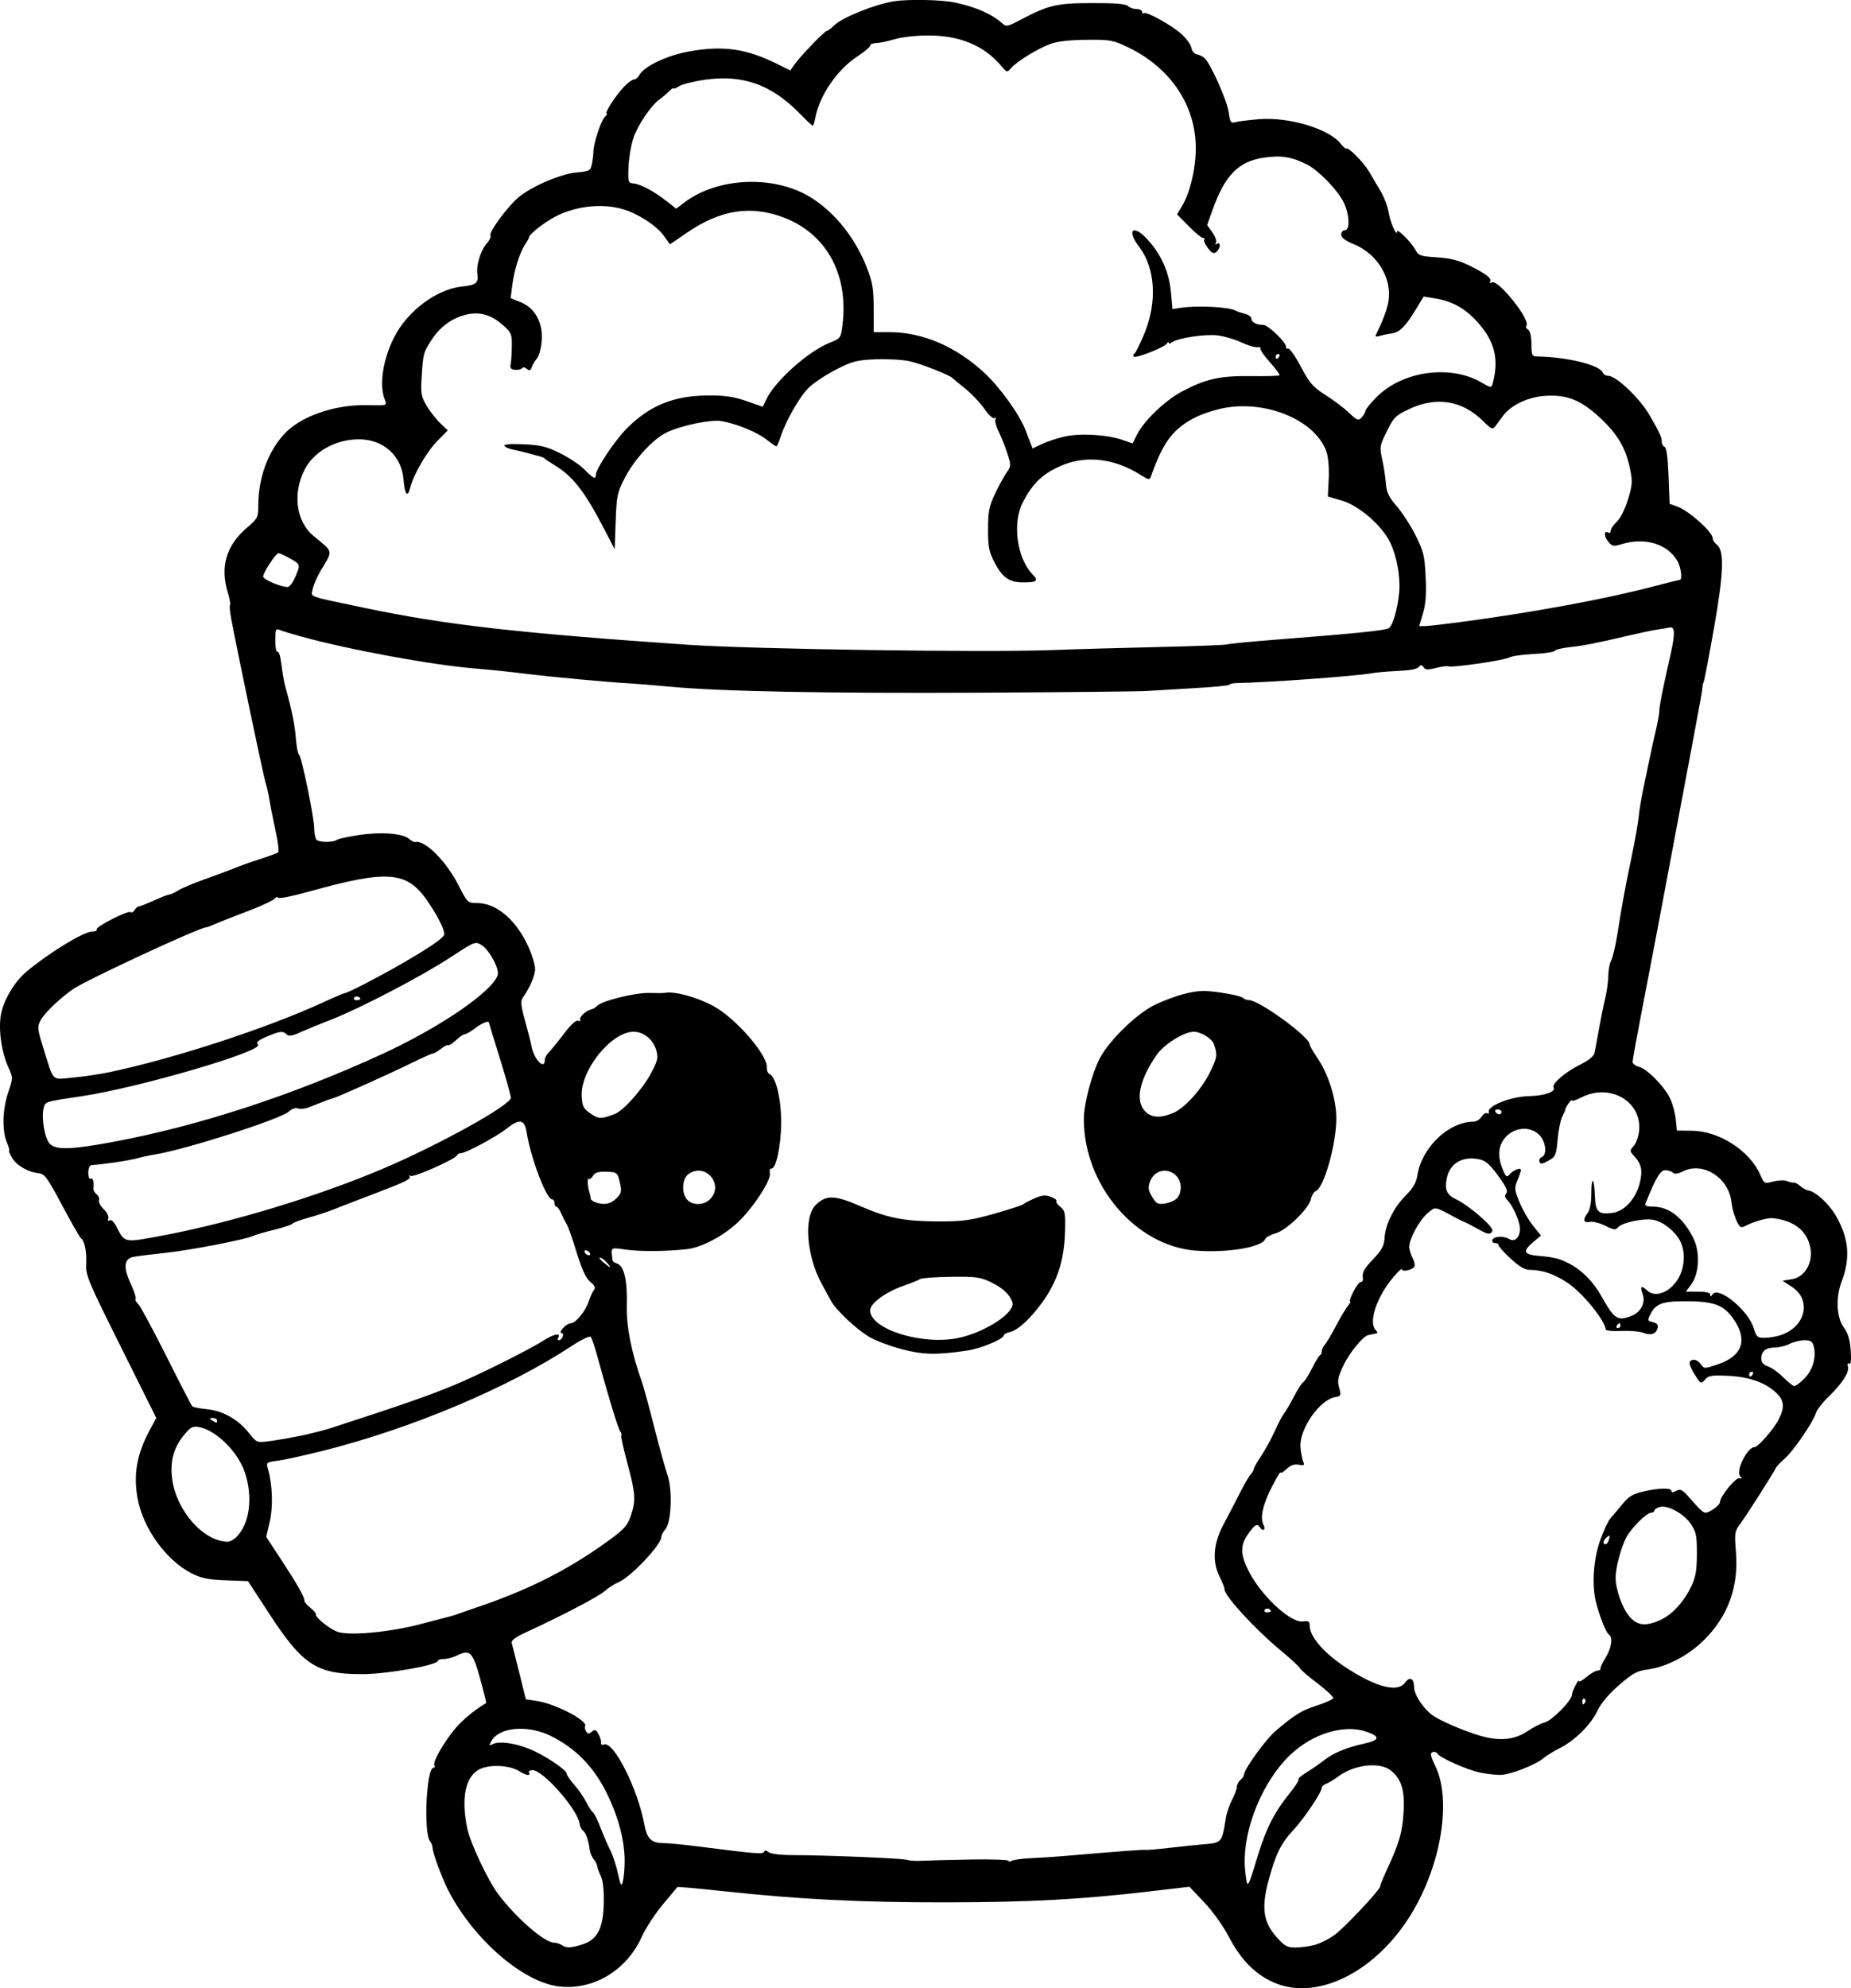 <?xml version="1.0" encoding="UTF-8" standalone="no"?>
<!-- Created with Inkscape (http://www.inkscape.org/) -->

<svg
   width="201.697mm"
   height="216.572mm"
   viewBox="0 0 201.697 216.572"
   version="1.1"
   id="svg5"
   xml:space="preserve"
   xmlns="http://www.w3.org/2000/svg"
   xmlns:svg="http://www.w3.org/2000/svg"><defs
     id="defs2" /><g
     id="layer1"
     transform="translate(-38.42,-21.548)"><path
       style="fill:#000000;stroke-width:0.265"
       d="m 99.199,237.905 c -3.957,-0.56 -9.268,-5.226 -11.964,-10.511 -0.651,-1.277 -1.666,-4.031 -1.681,-4.563 -0.006,-0.218 -0.129,-0.546 -0.273,-0.729 -0.725,-0.918 -0.399,-8.003 0.368,-8.003 0.144,0 0.19,-0.116 0.102,-0.259 -0.213,-0.344 1.002,-2.489 2.263,-3.996 0.798,-0.954 2.152,-2.073 3.372,-2.786 0.045,-0.027 -0.252,-1.246 -0.661,-2.711 -0.814,-2.911 -1.083,-3.17 -2.558,-2.455 -0.415,0.201 -1.04,0.366 -1.389,0.366 -0.349,0 -0.634,0.085 -0.634,0.188 0,0.47 -5.503,1.447 -8.202,1.456 -5.003,0.017 -6.524,-0.964 -10.176,-6.566 l -2.322,-3.562 -2.416,-0.092 c -1.93,-0.074 -2.678,-0.225 -3.715,-0.752 -2.839,-1.442 -5.38,-5.012 -5.931,-8.332 -0.422,-2.544 -0.029,-4.691 1.321,-7.212 l 0.745,-1.391 -3.855,-7.731 c -3.605,-7.23 -3.85,-7.817 -3.782,-9.06 0.073,-1.317 -0.177,-2.527 -0.575,-2.785 -0.114,-0.074 -1.032,-1.681 -2.041,-3.572 -1.653,-3.098 -1.911,-3.445 -2.602,-3.515 -1.137,-0.114 -2.365,-0.836 -2.867,-1.686 -0.244,-0.413 -0.383,-0.751 -0.31,-0.751 0.074,0 -0.039,-0.413 -0.25,-0.918 -0.54,-1.291 -0.476,-3.586 0.15,-5.446 0.532,-1.579 0.532,-1.588 0.013,-2.728 -0.758,-1.665 -1.104,-4.178 -0.798,-5.794 0.295,-1.555 1.496,-3.562 2.766,-4.621 2.482,-2.07 6.254,-4.373 7.161,-4.373 0.349,0 0.572,-0.1 0.496,-0.223 -0.173,-0.279 3.459,-2.132 3.702,-1.889 0.098,0.098 0.286,0.003 0.419,-0.211 0.132,-0.214 0.334,-0.398 0.449,-0.408 0.197,-0.018 0.728,-0.231 2.391,-0.962 0.4,-0.176 0.847,-0.329 0.992,-0.341 0.146,-0.011 0.562,-0.212 0.926,-0.445 0.364,-0.233 1.733,-0.804 3.043,-1.269 1.31,-0.465 2.738,-0.999 3.175,-1.188 0.437,-0.189 1.627,-0.61 2.646,-0.937 1.019,-0.327 1.936,-0.669 2.039,-0.761 0.103,-0.092 -0.034,-1.178 -0.304,-2.415 -0.27,-1.236 -0.565,-2.724 -0.655,-3.306 -0.09,-0.582 -0.279,-1.416 -0.42,-1.852 -0.225,-0.698 -3.02,-14.03 -3.736,-17.819 -0.147,-0.778 -0.209,-1.474 -0.137,-1.546 0.072,-0.072 -0.038,-0.685 -0.244,-1.363 -0.846,-2.787 -0.173,-5.1 2.039,-7.005 1.231,-1.06 1.285,-1.165 1.286,-2.483 2.7e-4,-2.933 1.022,-5.773 2.775,-7.713 1.763,-1.952 5.445,-3.261 8.999,-3.2 2.367,0.041 2.27,0.075 1.978,-0.693 -0.753,-1.981 0.178,-5.832 1.978,-8.179 1.712,-2.233 4.227,-3.807 6.461,-4.046 1.546,-0.165 1.825,-0.39 1.682,-1.36 -0.144,-0.979 0.372,-2.625 1.059,-3.379 0.288,-0.317 0.453,-0.691 0.366,-0.833 -0.204,-0.33 1.851,-3.128 3.033,-4.129 1.403,-1.189 4.621,-2.572 6.351,-2.729 1.43,-0.13 1.524,-0.182 1.674,-0.93 0.087,-0.436 0.158,-1.027 0.158,-1.314 0,-0.875 0.807,-3.356 1.228,-3.778 0.218,-0.218 0.319,-0.397 0.224,-0.397 -0.278,0 0.94,-1.908 1.816,-2.844 0.442,-0.473 0.955,-0.86 1.14,-0.86 0.185,0 0.448,-0.208 0.586,-0.463 0.529,-0.979 3.013,-2.161 5.462,-2.598 3.704,-0.661 6.228,-0.298 9.6,1.381 l 1.403,0.699 0.442,-0.634 c 0.634,-0.909 3.295,-3.677 3.536,-3.677 0.112,0 0.478,-0.275 0.813,-0.611 0.849,-0.849 4.439,-2.293 6.496,-2.614 1.618,-0.252 5.221,-0.177 6.676,0.139 2.303,0.5 3.974,1.233 5.112,2.245 0.448,0.398 0.58,0.377 1.852,-0.29 3.245,-1.701 4.016,-1.887 7.905,-1.9 2.561,-0.009 3.722,0.085 3.956,0.318 0.182,0.182 0.605,0.331 0.939,0.331 0.335,0 0.609,0.139 0.609,0.309 0,0.17 0.074,0.235 0.164,0.145 0.25,-0.25 3.016,1.276 4.131,2.278 0.543,0.489 1.03,1.165 1.081,1.504 0.052,0.339 0.298,0.646 0.547,0.682 0.249,0.037 0.632,0.215 0.85,0.396 0.65,0.539 2.482,4.631 2.662,5.945 0.148,1.08 0.23,1.201 0.724,1.062 0.306,-0.086 1.464,-0.231 2.574,-0.322 3.255,-0.267 7.622,1.041 8.902,2.668 0.286,0.364 0.574,0.607 0.64,0.542 0.197,-0.197 1.895,1.537 2.464,2.515 0.291,0.501 0.851,1.45 1.244,2.11 0.393,0.66 0.797,1.736 0.896,2.391 0.156,1.025 0.902,2.674 0.902,1.994 0,-0.371 1.589,1.226 1.996,2.006 0.33,0.631 0.535,0.703 2.339,0.819 1.455,0.093 2.384,0.327 3.517,0.882 1.852,0.909 2.51,1.422 2.287,1.784 -0.102,0.164 -0.034,0.188 0.172,0.06 0.668,-0.413 4.329,4.185 3.774,4.74 -0.099,0.099 -0.017,0.28 0.182,0.403 0.226,0.14 0.365,0.728 0.372,1.573 0.01,1.267 0.053,1.35 0.689,1.36 3.192,0.048 6.766,0.932 7.081,1.751 0.075,0.196 0.35,0.356 0.61,0.356 0.852,0 3.399,2.415 4.456,4.226 1.085,1.859 1.364,2.453 1.364,2.904 0,0.274 0.14,0.546 0.312,0.603 0.206,0.069 0.351,1.141 0.429,3.155 l 0.117,3.051 0.861,0.311 c 1.255,0.454 3.837,2.773 3.838,3.447 1.6e-4,0.202 0.2,0.514 0.444,0.692 0.835,0.611 0.754,3.073 -0.298,9.037 -0.535,3.033 -1.044,5.693 -1.13,5.911 -0.087,0.218 -0.143,0.473 -0.125,0.566 0.018,0.093 -0.485,2.891 -1.118,6.218 -0.632,3.327 -1.582,8.371 -2.109,11.208 -1.016,5.464 -2.255,11.98 -3.586,18.864 -0.444,2.299 -0.808,4.34 -0.808,4.535 0,0.196 0.305,0.432 0.677,0.526 0.898,0.225 2.78,2.136 3.407,3.459 0.276,0.582 0.555,1.606 0.62,2.275 l 0.118,1.217 1.669,0.022 c 2.951,0.04 6.265,2.177 7.415,4.784 0.438,0.993 0.455,1.002 1.43,0.742 0.547,-0.146 1.211,-0.166 1.49,-0.045 0.277,0.12 0.608,0.194 0.735,0.165 0.127,-0.029 0.444,0.14 0.704,0.375 0.26,0.235 0.673,0.457 0.917,0.493 0.751,0.11 2.196,1.431 2.924,2.674 1.466,2.502 1.66,4.639 0.66,7.275 -0.652,1.719 -0.543,3.895 0.249,4.967 0.452,0.612 0.663,1.311 0.748,2.478 0.078,1.082 0.026,1.568 -0.157,1.456 -0.168,-0.104 -0.222,0.031 -0.139,0.347 0.161,0.615 -0.648,1.849 -2.181,3.325 -0.607,0.585 -1.197,1.359 -1.312,1.72 -0.322,1.018 -2.444,4.114 -3.386,4.941 -0.465,0.409 -0.898,0.862 -0.963,1.007 -0.222,0.504 -3.278,5.295 -3.91,6.131 -0.594,0.785 -0.623,0.982 -0.456,3.046 0.307,3.785 -0.837,6.955 -3.454,9.572 -1.688,1.688 -4.101,2.955 -6.145,3.226 -1.174,0.156 -1.639,0.407 -3.126,1.693 -1.143,0.989 -1.965,1.967 -2.38,2.834 -0.728,1.521 -2.465,3.23 -4.134,4.068 -0.633,0.318 -1.389,0.782 -1.68,1.031 -0.906,0.776 -3.722,1.869 -4.796,1.862 -0.564,-0.004 -1.561,-0.123 -2.216,-0.265 -1.419,-0.309 -4.281,-1.581 -4.571,-2.032 -0.113,-0.176 -0.367,-0.258 -0.564,-0.182 -0.281,0.108 -0.214,0.435 0.308,1.51 1.786,3.679 0.665,10.683 -2.567,16.032 -3.75,6.206 -9.979,9.467 -14.686,7.687 -2.148,-0.812 -3.874,-2.489 -5.215,-5.065 -0.623,-1.197 -1.765,-2.799 -2.701,-3.789 l -1.622,-1.715 -4.366,0.511 c -7.471,0.875 -13.045,1.175 -22.093,1.189 -9.261,0.014 -16.173,-0.331 -24.293,-1.214 -2.738,-0.298 -5.01,-0.5 -5.049,-0.449 -0.039,0.051 -0.757,0.912 -1.597,1.914 -0.839,1.002 -1.868,2.584 -2.287,3.517 -1.66,3.7 -5.407,5.899 -9.149,5.37 z m 2.62,-4.541 c 1.673,-0.501 2.331,-1.736 2.391,-4.48 0.032,-1.463 -0.08,-2.485 -0.33,-3.009 -0.208,-0.437 -0.386,-0.926 -0.396,-1.089 -0.01,-0.162 -0.182,-0.492 -0.382,-0.733 -0.2,-0.241 -0.395,-0.722 -0.433,-1.068 -0.105,-0.956 -0.426,-1.853 -0.733,-2.05 -0.152,-0.097 -0.317,-0.446 -0.367,-0.775 -0.238,-1.56 -3.974,-5.796 -5.112,-5.796 -0.306,0 -0.483,0.119 -0.393,0.265 0.245,0.397 -0.333,0.318 -1.034,-0.141 -0.97,-0.635 -3.042,-0.781 -4.205,-0.295 -1.667,0.697 -2.21,3.12 -1.473,6.574 0.333,1.562 2.267,5.658 3.347,7.088 1.97,2.61 5.049,5.288 6.091,5.298 0.247,0.002 0.628,0.119 0.847,0.261 0.522,0.337 0.917,0.328 2.182,-0.051 z m 79.94,0.008 c 0.599,-0.169 1.573,-0.675 2.164,-1.124 1.145,-0.87 4.878,-4.859 4.878,-5.213 0,-0.116 0.345,-0.96 0.766,-1.876 1.341,-2.915 1.644,-3.955 1.789,-6.143 0.161,-2.436 -0.221,-3.704 -1.393,-4.626 -1.211,-0.952 -3.947,-0.645 -5.691,0.64 -0.492,0.363 -1.103,0.733 -1.358,0.822 -0.255,0.089 -0.463,0.281 -0.463,0.426 0,0.492 -1.979,3.423 -3.146,4.661 -1.311,1.39 -1.919,2.65 -2.688,5.566 -0.754,2.861 -0.533,4.4 0.859,5.982 0.92,1.046 1.184,1.194 2.122,1.194 0.589,0 1.561,-0.139 2.16,-0.308 z m -75.274,-8.953 c 0.034,-2.286 -0.657,-4.941 -1.978,-7.604 -1.404,-2.828 -3.359,-4.829 -6.02,-6.158 -2.537,-1.268 -5.703,-0.999 -6.535,0.556 -0.258,0.482 -0.235,0.518 0.191,0.303 0.662,-0.333 2.295,-0.121 3.904,0.508 1.555,0.608 4.118,2.296 4.124,2.715 0.002,0.158 0.372,0.703 0.821,1.213 0.449,0.509 1.041,1.364 1.315,1.9 0.274,0.536 0.604,1.04 0.734,1.12 0.13,0.08 0.5,0.832 0.823,1.672 0.323,0.839 0.801,1.943 1.063,2.452 0.262,0.509 0.633,1.638 0.824,2.508 0.291,1.323 0.378,1.474 0.531,0.926 0.1,-0.361 0.192,-1.31 0.204,-2.111 z m 68.97,-0.661 c 0.961,-3.137 1.828,-4.824 3.616,-7.039 0.542,-0.671 0.923,-1.283 0.846,-1.36 -0.077,-0.077 0.313,-0.415 0.867,-0.751 0.553,-0.337 1.423,-0.937 1.932,-1.335 1.04,-0.812 2.376,-1.361 4.444,-1.826 1.619,-0.364 1.671,-0.759 0.166,-1.27 -2.699,-0.915 -6.438,0.396 -8.905,3.122 -2.895,3.199 -4.73,8.326 -4.313,12.047 0.233,2.073 0.223,2.084 1.347,-1.587 z m -31.302,0.334 c 2.292,-0.039 4.167,0.026 4.167,0.144 0,0.118 0.149,0.119 0.331,0.002 0.182,-0.117 1.164,-0.25 2.183,-0.297 1.019,-0.047 2.447,-0.136 3.175,-0.198 6.467,-0.55 9.027,-0.744 9.206,-0.695 0.116,0.031 1.247,-0.064 2.514,-0.212 1.267,-0.148 2.899,-0.319 3.626,-0.38 2.256,-0.191 2.19,-0.118 2.647,-2.901 0.093,-0.565 0.399,-1.457 0.679,-1.98 0.281,-0.524 0.51,-1.148 0.51,-1.387 0,-0.239 0.179,-0.583 0.397,-0.764 0.218,-0.181 0.397,-0.45 0.397,-0.598 0,-0.553 2.349,-3.807 3.389,-4.696 2.127,-1.817 2.828,-2.252 4.523,-2.801 0.945,-0.306 1.756,-0.669 1.802,-0.806 0.046,-0.137 -0.752,-0.884 -1.773,-1.66 -1.021,-0.776 -1.856,-1.499 -1.856,-1.606 0,-0.107 -0.987,-1.015 -2.194,-2.017 -2.684,-2.229 -6.008,-5.842 -6.008,-6.531 0,-0.186 -0.238,-0.806 -0.529,-1.377 -0.853,-1.673 -0.721,-3.627 0.384,-5.697 0.502,-0.941 1.305,-2.485 1.784,-3.431 0.479,-0.946 1.02,-1.877 1.203,-2.069 0.183,-0.192 0.333,-0.454 0.333,-0.582 0,-0.128 0.36,-0.766 0.8,-1.417 0.44,-0.652 1.111,-1.878 1.493,-2.725 0.381,-0.847 0.841,-1.719 1.023,-1.937 0.181,-0.218 0.654,-1.023 1.05,-1.789 0.396,-0.766 0.856,-1.48 1.022,-1.587 0.166,-0.107 0.599,-0.79 0.963,-1.518 0.364,-0.728 0.751,-1.363 0.86,-1.411 0.109,-0.049 0.198,-0.248 0.198,-0.444 0,-0.196 0.149,-0.516 0.331,-0.711 0.182,-0.195 0.735,-1.126 1.23,-2.069 0.495,-0.943 1.079,-1.923 1.298,-2.178 0.219,-0.255 0.318,-0.463 0.22,-0.463 -0.098,0 0.064,-0.476 0.361,-1.058 0.297,-0.582 0.662,-1.058 0.811,-1.058 0.149,0 0.251,-0.149 0.228,-0.331 -0.096,-0.735 0.068,-1.045 1.16,-2.201 0.908,-0.961 1.153,-1.424 1.203,-2.277 0.087,-1.475 1.007,-3.317 2.308,-4.618 0.801,-0.801 1.139,-1.39 1.27,-2.207 0.486,-3.041 3.404,-5.82 6.12,-5.827 0.292,-7.9e-4 0.683,-0.244 0.869,-0.541 0.185,-0.297 0.455,-0.466 0.599,-0.377 0.144,0.089 0.23,0.013 0.19,-0.17 -0.139,-0.637 2.438,-1.652 4.293,-1.69 1.753,-0.036 3.053,-0.482 2.765,-0.948 -0.239,-0.387 1.309,-1.715 2.914,-2.5 0.92,-0.45 1.462,-0.895 1.546,-1.269 0.071,-0.317 0.275,-1.409 0.453,-2.428 0.178,-1.019 0.488,-2.546 0.688,-3.395 0.201,-0.849 0.365,-2.017 0.365,-2.597 0,-0.58 0.139,-1.314 0.31,-1.632 0.17,-0.318 0.47,-1.59 0.667,-2.827 0.55,-3.464 0.811,-4.888 1.556,-8.467 0.378,-1.819 0.727,-3.784 0.775,-4.366 0.048,-0.582 0.274,-1.951 0.502,-3.043 0.229,-1.091 0.55,-2.639 0.715,-3.44 0.164,-0.8 0.464,-2.149 0.666,-2.998 0.202,-0.849 0.367,-1.784 0.367,-2.079 0,-0.514 0.363,-2.337 1.202,-6.036 0.533,-2.351 0.513,-3.152 -0.077,-3.027 -0.255,0.054 -0.88,0.16 -1.389,0.234 -0.509,0.075 -1.938,0.375 -3.175,0.667 -3.428,0.81 -4.761,1.071 -6.35,1.244 -0.8,0.087 -1.525,0.267 -1.611,0.4 -0.086,0.133 -1.117,0.286 -2.292,0.34 -1.175,0.054 -2.382,0.23 -2.682,0.39 -0.591,0.316 -6.321,1.142 -6.624,0.955 -0.102,-0.063 -0.696,0.015 -1.32,0.174 -0.917,0.233 -1.181,0.217 -1.373,-0.082 -0.151,-0.234 -0.311,-0.272 -0.437,-0.105 -0.25,0.334 -0.859,0.451 -2.811,0.542 -0.855,0.04 -1.926,0.14 -2.381,0.222 -1.777,0.322 -11.275,1.012 -14.784,1.075 -0.4,0.007 -0.728,0.086 -0.728,0.174 0,0.089 -1.697,0.256 -3.77,0.373 -2.074,0.116 -4.425,0.257 -5.226,0.312 -0.8,0.055 -8.897,0.138 -17.992,0.185 -17.029,0.087 -28.449,-0.133 -33.999,-0.653 -1.746,-0.164 -3.711,-0.325 -4.366,-0.359 -2.249,-0.116 -8.601,-0.706 -11.509,-1.067 -1.601,-0.199 -3.922,-0.441 -5.159,-0.538 -4.745,-0.371 -13.801,-2.028 -19.182,-3.509 -1.019,-0.28 -2.06,-0.601 -2.315,-0.712 -0.407,-0.178 -0.463,-0.037 -0.463,1.165 0,0.771 0.107,1.301 0.245,1.215 0.135,-0.083 0.324,0.535 0.42,1.373 0.096,0.839 0.292,1.942 0.434,2.451 0.685,2.441 1.039,4.179 1.146,5.638 0.065,0.878 0.218,1.665 0.34,1.749 0.28,0.193 1.647,6.81 1.652,8 0.002,0.487 0.101,1.037 0.219,1.223 0.222,0.35 1.823,0.377 2.291,0.038 0.146,-0.105 1.217,-0.335 2.381,-0.511 2.39,-0.36 4.789,-0.176 5.446,0.419 0.243,0.22 0.545,0.375 0.673,0.345 1.053,-0.245 3.368,2.071 4.726,4.728 0.962,1.882 0.999,1.918 2.005,1.918 2.154,0 4.325,1.876 5.658,4.89 0.371,0.839 0.675,1.873 0.675,2.298 0,0.702 -0.593,2.074 -1.366,3.159 -0.233,0.327 -0.169,0.901 0.28,2.514 0.32,1.149 0.623,2.339 0.674,2.644 0.246,1.491 1.47,2.786 1.47,1.557 0,-0.204 0.213,-0.584 0.472,-0.844 0.26,-0.26 0.993,-1.163 1.629,-2.007 0.726,-0.963 1.294,-1.481 1.526,-1.392 0.203,0.078 0.306,0.04 0.229,-0.085 -0.165,-0.267 0.602,-1.011 1.17,-1.136 0.218,-0.048 0.515,-0.221 0.661,-0.386 0.486,-0.547 4.119,-1.457 5.656,-1.417 0.819,0.021 1.608,0.016 1.754,-0.012 1.028,-0.198 3.433,0.453 5.237,1.417 2.429,1.298 5.956,5.339 5.858,6.713 -0.023,0.32 0.109,0.639 0.291,0.709 0.705,0.27 1.305,2.849 1.27,5.457 -0.033,2.492 -0.581,4.947 -1.081,4.842 -0.139,-0.029 -0.203,0.209 -0.144,0.529 0.142,0.762 -1.945,3.918 -3.574,5.405 -1.642,1.499 -3.942,2.688 -5.513,2.852 -2.375,0.248 -4.978,0.265 -6.602,0.044 -1.75,-0.238 -1.64,-0.329 -1.454,1.194 0.012,0.099 0.242,0.25 0.51,0.336 0.741,0.235 1.116,1.868 1.038,4.511 -0.068,2.291 0.511,5.211 1.679,8.467 0.157,0.437 0.738,2.58 1.293,4.762 0.554,2.183 1.213,4.564 1.463,5.292 0.566,1.644 0.417,5.192 -0.249,5.927 -0.231,0.256 -0.421,0.615 -0.421,0.799 0,0.857 -3.333,4.384 -4.679,4.95 -0.463,0.195 -1.134,0.624 -1.49,0.954 -0.616,0.57 -4.565,2.641 -8.461,4.438 -1.371,0.633 -1.766,0.935 -1.665,1.273 0.073,0.244 0.447,1.712 0.832,3.262 l 0.699,2.818 1.189,0.178 c 2.042,0.306 5.619,2.174 5.264,2.748 -0.066,0.107 -0.018,0.359 0.107,0.561 0.183,0.296 0.304,0.303 0.626,0.036 0.33,-0.274 0.457,-0.226 0.737,0.282 0.186,0.337 0.309,0.759 0.272,0.939 -0.038,0.187 0.097,0.264 0.314,0.181 1.056,-0.405 3.684,4.808 4.413,8.753 0.281,1.523 0.768,1.985 2.092,1.985 0.518,-1.8e-4 2.311,0.175 3.984,0.39 6.032,0.774 6.866,0.84 6.964,0.55 0.063,-0.186 0.222,-0.174 0.479,0.038 0.225,0.186 1.256,0.321 2.49,0.326 3.982,0.016 12.16,0.353 12.614,0.519 0.25,0.091 0.964,0.137 1.587,0.101 0.623,-0.036 3.008,-0.097 5.3,-0.135 z m -7.504,-55.593 c -1.253,-0.334 -2.824,-0.927 -3.49,-1.318 -1.394,-0.817 -3.63,-2.915 -4.177,-3.92 -0.205,-0.377 -0.66,-1.207 -1.01,-1.845 -1.665,-3.033 -2,-7.278 -0.679,-8.599 1.148,-1.148 2.075,-1.117 5.019,0.169 2.858,1.248 4.745,1.604 8.52,1.604 2.553,0 3.4,-0.121 5.959,-0.849 1.641,-0.467 3.043,-0.921 3.116,-1.01 0.073,-0.088 0.613,-0.373 1.201,-0.631 0.853,-0.376 1.22,-0.413 1.823,-0.184 0.415,0.158 0.683,0.358 0.597,0.445 -0.087,0.087 0.105,0.371 0.426,0.633 0.534,0.434 0.578,0.677 0.515,2.811 -0.112,3.765 -1.26,6.499 -3.924,9.347 -0.685,0.733 -1.541,1.364 -1.98,1.46 -0.425,0.093 -0.773,0.269 -0.773,0.39 0,0.399 -2.487,1.437 -3.969,1.656 -3.355,0.496 -4.84,0.463 -7.173,-0.159 z m 6.364,-1.25 c 2.961,-0.682 6.085,-2.789 5.722,-3.859 -0.29,-0.855 -1.04,-1.552 -2.354,-2.187 -1.132,-0.547 -1.626,-0.613 -4.345,-0.578 -1.687,0.021 -3.196,0.131 -3.353,0.244 -0.157,0.113 -0.938,0.43 -1.736,0.705 -2.011,0.693 -3.709,1.931 -3.709,2.703 0,2.097 5.852,3.876 9.774,2.973 z m 25.68,-9.478 c -6.548,-0.527 -12.171,-7.143 -12.171,-14.321 0,-1.678 0.89,-5.03 1.777,-6.694 0.988,-1.854 3.827,-4.64 5.765,-5.656 0.873,-0.458 2.402,-1.038 3.396,-1.288 1.552,-0.39 2.113,-0.411 3.956,-0.151 1.181,0.167 2.266,0.422 2.411,0.567 0.145,0.145 0.463,0.263 0.706,0.263 1.097,0 6.595,4.008 6.595,4.808 0,0.141 0.366,0.788 0.813,1.438 1.235,1.795 2.098,4.535 2.093,6.647 -0.006,2.837 -1.351,7.57 -2.249,7.914 -0.198,0.076 -0.433,0.467 -0.521,0.868 -0.231,1.052 -2.674,3.41 -3.864,3.73 -0.54,0.145 -1.043,0.424 -1.118,0.62 -0.343,0.894 -4.181,1.527 -7.591,1.253 z m -1.965,-5.77 c 0.544,-0.718 0.452,-1.84 -0.202,-2.449 -0.954,-0.888 -2.367,-0.518 -2.804,0.734 -0.222,0.637 -0.176,0.942 0.248,1.638 0.469,0.771 0.613,0.841 1.459,0.704 0.516,-0.084 1.101,-0.366 1.299,-0.627 z m -0.505,-9.208 c 1.293,-0.54 3.129,-2.571 4.066,-4.497 0.768,-1.578 0.804,-1.833 0.419,-2.979 -0.215,-0.639 -1.408,-1.386 -2.215,-1.386 -1.058,0 -3.25,1.374 -4.053,2.541 -1.875,2.725 -2.335,4.961 -1.258,6.107 0.672,0.715 1.672,0.786 3.041,0.214 z m 38.661,67.31 c 0.624,-0.418 1.457,-0.84 1.852,-0.937 0.791,-0.194 2.947,-2.374 2.971,-3.004 0.016,-0.429 0.765,-1.865 0.781,-1.498 0.005,0.122 0.376,-0.086 0.823,-0.463 0.448,-0.377 0.984,-0.685 1.191,-0.685 0.207,0 0.348,-0.089 0.312,-0.198 -0.035,-0.109 0.218,-0.653 0.562,-1.209 0.657,-1.06 0.82,-2.237 0.35,-2.528 -0.292,-0.18 -0.983,-1.909 -1.388,-3.473 -0.48,-1.849 -0.296,-4.689 0.435,-6.75 0.379,-1.066 0.886,-2.157 1.127,-2.423 0.242,-0.266 0.825,-0.958 1.297,-1.538 0.681,-0.836 1.144,-1.12 2.246,-1.378 1.722,-0.402 3.108,-0.435 3.108,-0.073 0,0.186 0.17,0.183 0.529,-0.009 0.45,-0.241 0.658,-0.137 1.389,0.698 1.243,1.418 1.529,1.683 1.814,1.683 0.431,0 1.559,-0.837 1.559,-1.156 0,-0.61 1.721,-2.724 2.118,-2.603 0.304,0.093 0.325,0.045 0.089,-0.206 -0.525,-0.558 0.76,-3.179 1.559,-3.179 0.375,0 2.045,-1.905 2.6,-2.966 0.701,-1.34 0.645,-2.101 -0.214,-2.923 -1.19,-1.14 -2.953,-1.769 -5.259,-1.877 -1.805,-0.085 -2.143,-0.029 -2.53,0.416 -0.435,0.5 -0.464,0.485 -1.134,-0.576 -0.378,-0.599 -0.617,-1.204 -0.53,-1.344 0.254,-0.411 0.827,-0.294 1.218,0.25 0.355,0.494 0.394,0.494 1.818,0.016 2.644,-0.888 3.296,-2.571 1.85,-4.777 -1.168,-1.782 -2.243,-2.157 -6.018,-2.1 -1.842,0.028 -2.601,0.349 -3.099,1.313 -0.401,0.775 -0.394,0.804 0.222,0.958 0.456,0.114 0.599,0.297 0.507,0.649 -0.173,0.66 -0.725,0.833 -1.599,0.501 -0.399,-0.152 -1.465,-0.237 -2.37,-0.191 -0.962,0.049 -1.66,-0.025 -1.68,-0.18 -0.139,-1.055 -2.558,-4.003 -4.153,-5.061 -1.461,-0.97 -2.728,-1.403 -4.137,-1.415 -0.543,-0.004 -1.158,-0.372 -2.114,-1.263 -0.741,-0.691 -1.319,-1.346 -1.284,-1.455 0.035,-0.109 -0.125,-0.198 -0.355,-0.198 -0.23,0 -0.369,-0.149 -0.309,-0.331 0.142,-0.425 1.229,-0.483 1.859,-0.099 0.699,0.426 1.327,-0.463 1.093,-1.55 -0.205,-0.951 -0.826,-2.216 -1.342,-2.732 -0.265,-0.265 -0.292,-0.468 -0.094,-0.706 0.205,-0.246 -0.034,-0.758 -0.906,-1.942 -0.95,-1.29 -1.369,-1.643 -2.119,-1.783 -1.815,-0.341 -3.163,0.495 -3.474,2.155 -0.233,1.24 0.036,1.77 1.156,2.284 0.546,0.251 1.679,1.067 2.517,1.815 1.158,1.032 1.457,1.441 1.242,1.7 -0.226,0.273 -0.505,0.215 -1.398,-0.29 -0.613,-0.347 -1.293,-0.701 -1.512,-0.787 -0.218,-0.086 -0.729,-0.335 -1.135,-0.554 -2.234,-1.203 -2.062,-1.177 -2.945,-0.436 -0.875,0.735 -2,2.788 -2.001,3.652 -5.3e-4,0.291 0.163,0.843 0.363,1.226 0.2,0.383 0.289,0.81 0.197,0.949 -0.241,0.365 -1.357,0.602 -1.357,0.288 0,-0.146 -0.434,0.252 -0.965,0.885 -1.796,2.138 -2.711,4.908 -1.892,5.727 0.175,0.175 0.234,0.332 0.132,0.351 -0.102,0.018 -0.304,0.063 -0.45,0.099 -0.146,0.036 -0.361,0.081 -0.479,0.099 -0.554,0.086 -2.055,1.907 -2.712,3.292 -0.593,1.249 -0.686,1.694 -0.494,2.364 0.258,0.899 0.223,1.004 -0.361,1.089 -1.744,0.256 -4.03,3.566 -3.829,5.544 0.062,0.608 0.199,1.299 0.305,1.536 0.157,0.35 0.065,0.405 -0.498,0.297 -0.483,-0.092 -0.885,0.051 -1.338,0.477 -0.356,0.335 -0.649,0.499 -0.65,0.364 -0.001,-0.135 -0.402,0.529 -0.892,1.475 -1.033,1.996 -1.368,3.469 -0.961,4.23 0.29,0.541 -0.074,0.788 -0.395,0.268 -0.286,-0.463 -0.571,-0.292 -1.322,0.792 -0.845,1.219 -0.809,2.222 0.146,4.065 1.38,2.664 4.555,5.589 5.858,5.398 0.609,-0.089 0.742,-0.011 0.743,0.441 0.003,1.289 1.701,3.175 4.364,4.847 3.113,1.954 5.291,2.445 6.049,1.363 0.482,-0.688 0.962,-0.441 0.962,0.493 0,0.891 1.156,2.566 2.22,3.215 1.253,0.764 4.107,1.916 5.568,2.247 1.862,0.422 3.278,0.217 4.591,-0.663 z m 6.263,-3.129 c 0.084,-0.135 0.051,-0.309 -0.073,-0.385 -0.124,-0.076 -0.225,0.034 -0.225,0.246 0,0.446 0.083,0.485 0.297,0.139 z m -126.989,-8.498 c 3.968,-1.03 3.633,-0.939 4.101,-1.115 0.218,-0.082 0.933,-0.329 1.587,-0.548 6.028,-2.015 10.345,-4.17 14.786,-7.382 1.798,-1.301 2.153,-1.689 2.517,-2.758 0.58,-1.701 0.533,-2.419 -0.371,-5.763 -0.43,-1.591 -0.726,-2.95 -0.658,-3.018 0.069,-0.069 0.019,-0.255 -0.11,-0.414 -0.227,-0.278 -1.35,-3.961 -2.47,-8.094 -0.296,-1.091 -0.632,-2.09 -0.748,-2.218 -0.117,-0.13 -1.036,0.31 -2.064,0.987 -6.899,4.545 -17.423,8.981 -27.068,11.41 -1.99,0.501 -4.21,0.99 -4.934,1.086 -1.295,0.172 -1.312,0.186 -1.101,0.923 0.488,1.701 0.566,4.098 0.187,5.733 l -0.382,1.648 1.695,2.585 c 1.751,2.671 2.465,3.938 2.465,4.374 0,0.139 0.295,0.484 0.656,0.768 0.361,0.284 0.629,0.609 0.595,0.723 -0.093,0.314 1.56,1.629 2.385,1.897 1.342,0.436 5.581,0.045 8.931,-0.824 z m 135.204,-0.48 c 1.277,-0.58 2.553,-1.976 3.361,-3.677 0.472,-0.994 0.597,-1.723 0.6,-3.522 0.004,-1.987 -0.077,-2.389 -0.657,-3.245 -0.765,-1.13 -2.501,-2.085 -3.375,-1.856 -0.327,0.085 -0.594,0.261 -0.594,0.389 0,0.129 -0.16,0.234 -0.356,0.234 -0.495,0 -2.198,1.701 -2.727,2.724 -0.563,1.089 -1.143,3.264 -1.147,4.305 -0.005,1.311 0.716,3.355 1.509,4.279 0.864,1.006 1.766,1.104 3.385,0.369 z m -42.468,-0.946 c 0,-0.279 -0.508,-0.397 -0.659,-0.152 -0.091,0.148 0.019,0.269 0.246,0.269 0.227,0 0.412,-0.052 0.412,-0.117 z m 36.858,-7.836 c 0.117,-0.447 0.075,-0.488 -0.234,-0.232 -0.421,0.349 -0.499,0.776 -0.142,0.776 0.129,0 0.298,-0.245 0.376,-0.544 z M 64.169,188.979 c 1.461,-1.461 1.839,-4.323 0.93,-7.052 -0.748,-2.249 -3.157,-4.62 -5.017,-4.94 -0.681,-0.117 -0.915,0.013 -1.65,0.918 -1.097,1.351 -1.491,2.822 -1.258,4.691 0.432,3.457 3.37,6.82 6.017,6.887 0.255,0.006 0.695,-0.22 0.978,-0.503 z m 6.893,-11.016 c 1.091,-0.219 2.699,-0.63 3.572,-0.913 8.271,-2.686 11.303,-3.76 14.155,-5.011 2.839,-1.245 7.406,-3.554 8.875,-4.485 1.154,-0.732 1.935,-0.864 1.565,-0.266 -0.084,0.135 -0.039,0.246 0.1,0.246 0.139,0 0.32,-0.179 0.404,-0.397 0.084,-0.218 0.018,-0.397 -0.145,-0.397 -0.164,0 -0.082,-0.238 0.182,-0.529 0.263,-0.291 0.645,-0.529 0.847,-0.529 0.53,0 1.598,-1.3 1.957,-2.381 0.169,-0.509 0.425,-1.074 0.568,-1.255 0.184,-0.232 0.088,-0.47 -0.328,-0.806 -0.605,-0.49 -0.959,-1.295 -1.883,-4.288 -0.292,-0.946 -0.648,-1.898 -0.79,-2.117 -0.142,-0.218 -0.4,-0.724 -0.572,-1.124 -0.172,-0.4 -0.406,-0.728 -0.52,-0.728 -0.114,0 -0.207,-0.179 -0.207,-0.397 0,-0.218 -0.117,-0.397 -0.26,-0.397 -0.625,0 -2.339,-4.519 -2.784,-7.342 -0.219,-1.387 -0.778,-1.476 -2.197,-0.348 -1.089,0.866 -4.438,2.663 -4.961,2.663 -0.185,0 -0.377,0.105 -0.425,0.234 -0.153,0.407 -4.728,2.436 -5.061,2.245 -0.175,-0.101 -0.231,-0.086 -0.124,0.032 0.248,0.274 -0.371,0.585 -3.634,1.83 -3.36,1.281 -3.492,1.332 -4.763,1.836 -0.582,0.231 -1.773,0.618 -2.646,0.86 -0.873,0.243 -1.648,0.534 -1.721,0.647 -0.073,0.113 -0.966,0.409 -1.984,0.658 -1.018,0.248 -2.038,0.545 -2.268,0.658 -0.794,0.393 -6.74,1.548 -9.505,1.845 -1.528,0.164 -3.106,0.361 -3.506,0.436 -1.071,0.202 -1.181,1.091 -0.358,2.888 0.377,0.823 0.628,1.589 0.557,1.703 -0.07,0.114 0.046,0.351 0.259,0.527 0.212,0.176 1.589,2.72 3.058,5.652 1.47,2.933 2.753,5.414 2.852,5.514 0.099,0.1 0.816,0.244 1.593,0.319 1.739,0.169 3.403,1.105 4.56,2.566 0.856,1.081 0.875,1.089 2.208,0.919 0.739,-0.094 2.237,-0.35 3.329,-0.569 z m -8.996,-1.698 c 0,-0.146 -0.208,-0.263 -0.463,-0.261 -0.396,0.003 -0.405,0.041 -0.066,0.261 0.499,0.323 0.529,0.323 0.529,0 z m 172.995,-4.587 c 0.902,-0.93 1.292,-2.289 0.996,-3.469 -0.138,-0.551 -0.328,-0.676 -1.024,-0.674 -0.47,8e-4 -1.196,0.179 -1.613,0.397 -0.417,0.217 -1.137,0.395 -1.601,0.395 -0.987,0 -1.478,0.404 -1.478,1.218 0,0.398 0.231,0.663 0.73,0.837 0.402,0.14 1.146,0.671 1.654,1.179 0.508,0.508 1.049,0.941 1.202,0.962 0.153,0.021 0.664,-0.36 1.134,-0.845 z m -5.646,-0.441 c 0.09,-0.146 0.037,-0.265 -0.117,-0.265 -0.154,0 -0.28,0.119 -0.28,0.265 0,0.146 0.052,0.265 0.117,0.265 0.064,0 0.19,-0.119 0.28,-0.265 z m 3.069,-4.271 c 2.701,-0.907 3.363,-3.839 1.187,-5.254 l -1.017,-0.661 1.005,-0.164 c 1.538,-0.251 2.442,-1.987 1.955,-3.752 -0.464,-1.679 -1.866,-2.677 -4.082,-2.903 -0.466,-0.048 -1.997,0.375 -2.723,0.752 -0.623,0.323 -0.733,0.313 -0.967,-0.091 -0.145,-0.251 -0.278,-0.515 -0.294,-0.588 -0.016,-0.073 -0.099,-0.311 -0.183,-0.529 -0.084,-0.218 -0.22,-0.87 -0.301,-1.449 -0.359,-2.554 -3.12,-4.253 -5.215,-3.208 -0.586,0.292 -0.952,0.345 -1.134,0.163 -0.148,-0.148 -0.527,-0.269 -0.843,-0.269 -0.537,0 -1.016,0.809 -2.154,3.638 -0.092,0.229 0.166,0.331 0.834,0.331 1.736,0 3.263,1.193 4.38,3.419 0.761,1.517 0.658,3.858 -0.223,5.049 l -0.586,0.793 h 1.331 c 0.886,0 1.332,0.111 1.335,0.331 0.003,0.249 0.059,0.245 0.226,-0.02 0.622,-0.982 3.915,1.702 4.505,3.672 0.282,0.943 0.398,1.044 1.189,1.044 0.482,0 1.281,-0.136 1.775,-0.302 z m -17.489,-1.021 c 0,-0.146 -0.052,-0.265 -0.117,-0.265 -0.064,0 -0.19,0.119 -0.28,0.265 -0.09,0.146 -0.037,0.265 0.117,0.265 0.154,0 0.28,-0.119 0.28,-0.265 z m 1.16,-1.047 c 1.055,-0.401 1.598,-1.428 1.263,-2.389 -0.313,-0.898 -0.171,-0.998 0.523,-0.37 0.804,0.728 2.218,0.274 3.148,-1.011 0.9,-1.243 1.07,-3.128 0.398,-4.426 -0.55,-1.064 -1.856,-2.085 -2.921,-2.285 -1.071,-0.201 -3.413,0.302 -3.849,0.827 -0.255,0.308 -0.473,0.279 -1.372,-0.179 -0.588,-0.3 -1.35,-0.491 -1.694,-0.426 -0.713,0.136 -0.793,-0.224 -0.22,-0.982 0.241,-0.319 0.388,-1.114 0.388,-2.095 0,-1.974 0.318,-1.775 0.389,0.242 0.061,1.74 0.362,2.042 1.86,1.866 1.329,-0.156 2.587,-1.504 3.024,-3.24 0.343,-1.362 0.2,-2.081 -0.584,-2.938 -0.522,-0.57 -0.524,-0.613 -0.071,-1.114 0.259,-0.287 0.524,-1.032 0.587,-1.656 0.325,-3.198 -3.169,-5.227 -6.274,-3.643 -0.576,0.294 -1.048,0.446 -1.048,0.338 0,-0.108 -0.165,0.038 -0.366,0.325 -0.201,0.287 -0.36,0.581 -0.352,0.654 0.007,0.073 -0.14,0.418 -0.326,0.767 -0.187,0.349 -0.415,1.47 -0.508,2.492 -0.157,1.738 -0.222,1.887 -1.006,2.324 -0.677,0.377 -0.865,0.398 -0.975,0.11 -0.075,-0.197 0.034,-0.423 0.243,-0.503 0.622,-0.239 0.46,-1.694 -0.269,-2.423 -1.171,-1.171 -3.271,-0.732 -4.082,0.855 -0.406,0.794 -0.37,1.774 0.106,2.914 0.344,0.824 0.448,0.904 0.728,0.558 0.384,-0.476 1.252,-0.824 1.252,-0.502 0,0.123 -0.17,0.631 -0.378,1.129 -0.346,0.829 -0.328,1.028 0.218,2.371 0.328,0.806 0.99,1.956 1.471,2.555 l 0.875,1.089 -0.828,0.697 c -1.205,1.014 -1.072,1.374 0.561,1.514 1.694,0.145 2.289,0.295 3.344,0.841 1.376,0.711 2.62,1.97 3.503,3.542 1.408,2.508 1.754,2.74 3.243,2.174 z m -111.623,-5.833 c -0.263,-0.291 -0.593,-0.529 -0.732,-0.529 -0.139,0 0.028,0.234 0.372,0.52 0.809,0.674 0.965,0.677 0.36,0.009 z m -1.852,-1.058 c -0.09,-0.146 -0.283,-0.265 -0.428,-0.265 -0.146,0 -0.191,0.119 -0.101,0.265 0.09,0.146 0.283,0.265 0.428,0.265 0.146,0 0.191,-0.119 0.101,-0.265 z m -46.567,-1.871 c 7.508,-1.411 16.96,-4.28 24.077,-7.306 6.117,-2.601 13.891,-6.915 13.891,-7.708 0,-0.249 -0.536,-2.176 -1.191,-4.282 -0.655,-2.106 -1.191,-3.86 -1.191,-3.899 0,-0.265 -0.749,0.035 -1.479,0.592 -0.477,0.364 -0.988,0.661 -1.136,0.661 -0.148,0 -0.591,0.299 -0.985,0.664 -0.394,0.365 -0.773,0.607 -0.843,0.538 -0.069,-0.069 -0.424,0.108 -0.788,0.394 -0.364,0.286 -0.766,0.52 -0.893,0.52 -0.127,0 -1.204,0.48 -2.393,1.067 -2.367,1.169 -8.055,3.716 -8.521,3.816 -0.271,0.058 -0.736,0.232 -2.603,0.975 -0.398,0.158 -0.922,0.211 -1.166,0.118 -0.264,-0.101 -0.666,0.036 -0.997,0.34 -0.887,0.816 -11.281,4.148 -14.577,4.672 -0.582,0.093 -1.416,0.27 -1.852,0.394 -0.912,0.259 -3.667,0.674 -5.093,0.767 -0.188,0.012 -0.331,0.371 -0.331,0.831 0,0.472 0.11,0.741 0.265,0.646 0.242,-0.15 0.379,0.358 0.292,1.089 -0.019,0.162 0.138,0.439 0.35,0.615 0.212,0.176 0.326,0.471 0.255,0.657 -0.071,0.186 0.161,0.617 0.516,0.959 0.361,0.347 0.58,0.793 0.497,1.01 -0.093,0.244 -0.038,0.319 0.149,0.204 0.178,-0.11 0.477,0.167 0.739,0.684 0.914,1.8 0.787,1.775 5.005,0.982 z m 49.469,-4.05 c 0.542,-0.542 0.598,-0.764 0.408,-1.608 -0.282,-1.248 -0.301,-1.264 -1.6,-1.298 -0.785,-0.021 -1.162,0.101 -1.35,0.436 -0.143,0.256 -0.355,0.406 -0.47,0.335 -0.194,-0.12 -0.12,0.857 0.125,1.643 0.057,0.183 0.098,0.417 0.091,0.519 -0.007,0.102 0.205,0.271 0.47,0.376 0.915,0.361 1.699,0.225 2.326,-0.402 z m 10.195,0.1 c 1.591,-1.591 -0.479,-4.054 -2.322,-2.763 -0.721,0.505 -0.805,2.084 -0.15,2.808 0.578,0.638 1.811,0.616 2.473,-0.045 z m -65.195,-6.227 c 9.391,-1.734 19.587,-5.054 29.476,-9.596 6.272,-2.881 12.017,-6.807 12.594,-8.606 0.213,-0.663 -0.928,-2.77 -1.774,-3.278 -0.672,-0.403 -0.755,-0.37 -3.307,1.308 -3.119,2.051 -9.927,5.607 -13.069,6.827 -1.237,0.48 -2.764,1.107 -3.393,1.393 -0.848,0.385 -1.221,0.442 -1.442,0.222 -0.414,-0.414 -0.757,-0.377 -2.184,0.235 -0.971,0.416 -1.179,0.608 -0.953,0.881 0.587,0.707 -12.991,4.677 -19.147,5.598 -4.148,0.621 -4.024,0.582 -4.212,1.331 -0.264,1.053 0.134,3.323 0.679,3.867 0.679,0.679 2.316,0.635 6.732,-0.181 z m 54.824,-3.067 c 0.94,-0.352 3.003,-2.664 3.941,-4.418 0.743,-1.389 0.814,-1.695 0.586,-2.521 -0.321,-1.163 -1.368,-2.023 -2.465,-2.023 -2.458,0 -5.846,4.238 -5.662,7.081 0.07,1.071 0.201,1.317 0.985,1.844 0.893,0.6 1.102,0.603 2.615,0.037 z m 96.625,-0.231 c 0,-0.146 -0.186,-0.265 -0.412,-0.265 -0.227,0 -0.339,0.119 -0.249,0.265 0.09,0.146 0.276,0.265 0.412,0.265 0.137,0 0.249,-0.119 0.249,-0.265 z M 50.425,138.32 c 7.104,-1.511 17.12,-4.788 23.243,-7.606 1.215,-0.559 2.293,-1.016 2.397,-1.016 0.266,0 3.764,-1.813 6.11,-3.167 2.91,-1.68 4.474,-2.739 4.625,-3.131 0.152,-0.396 -0.54,-1.843 -1.715,-3.584 -2.297,-3.404 -4.301,-3.576 -13.096,-1.125 -1.746,0.487 -3.217,0.775 -3.268,0.64 -0.051,-0.134 -0.23,-0.082 -0.397,0.117 -0.167,0.199 -1.495,0.813 -2.95,1.363 -1.455,0.551 -3.021,1.168 -3.48,1.372 -0.459,0.204 -0.903,0.37 -0.989,0.37 -0.727,0 -13.076,5.732 -14.546,6.751 -1.437,0.997 -3.121,2.617 -3.518,3.385 -0.369,0.713 -0.346,0.938 0.303,3.019 1.179,3.781 0.831,3.433 3.218,3.219 1.143,-0.103 2.971,-0.376 4.062,-0.608 z m 27.252,-7.945 c 0,-0.279 -0.508,-0.397 -0.659,-0.152 -0.091,0.148 0.019,0.269 0.246,0.269 0.227,0 0.412,-0.052 0.412,-0.117 z M 164.766,92.021 c 3.879,-0.085 7.213,-0.214 7.408,-0.286 0.196,-0.072 2.618,-0.306 5.383,-0.521 8.825,-0.685 11.898,-1.002 12.225,-1.26 0.514,-0.407 1.137,-2.942 1.134,-4.614 -0.004,-1.845 -0.532,-3.976 -1.289,-5.201 -1.085,-1.756 -3.301,-3.565 -4.966,-4.056 l -1.552,-0.457 0.097,-1.913 c 0.055,-1.086 -0.045,-2.342 -0.231,-2.905 -1.104,-3.346 -6.282,-5.638 -10.964,-4.855 -1.023,0.171 -2.516,0.643 -3.316,1.049 -2.445,1.24 -3.529,2.674 -4.85,6.414 -0.154,0.436 -0.239,0.424 -1.164,-0.155 -3.034,-1.901 -6.269,-2.177 -9.094,-0.778 -1.743,0.863 -2.7,1.837 -3.708,3.77 -1.168,2.241 -0.659,6.08 1.04,7.844 0.699,0.726 0.513,0.888 -1.018,0.888 -1.531,0 -2.279,-0.539 -3.171,-2.286 -0.55,-1.078 -0.655,-1.65 -0.647,-3.535 0.008,-1.91 0.123,-2.488 0.762,-3.836 0.414,-0.873 0.984,-1.916 1.267,-2.318 0.497,-0.706 0.499,-0.778 0.061,-2.117 -0.249,-0.762 -0.68,-1.837 -0.956,-2.387 -0.277,-0.551 -0.42,-1.135 -0.32,-1.298 0.108,-0.174 0.064,-0.223 -0.106,-0.118 -0.165,0.102 -0.638,-0.328 -1.1,-1.001 -0.446,-0.649 -1.376,-1.633 -2.067,-2.188 -0.691,-0.555 -1.315,-1.073 -1.388,-1.152 -0.328,-0.354 -3.47,-1.589 -4.729,-1.859 -0.765,-0.164 -2.426,-0.256 -3.689,-0.204 -2.043,0.084 -2.517,0.207 -4.282,1.109 -1.091,0.558 -2.427,1.44 -2.967,1.96 -1.005,0.967 -2.538,3.643 -3.107,5.421 -0.174,0.546 -0.374,0.992 -0.445,0.992 -0.07,0 -0.567,-0.344 -1.104,-0.764 -1.017,-0.796 -3.19,-1.684 -4.858,-1.986 -1.128,-0.204 -4.3,0.444 -5.955,1.216 -1.487,0.694 -3.546,2.926 -4.612,4.997 -0.806,1.566 -0.881,1.928 -0.981,4.718 l -0.109,3.021 -1.227,-2.36 c -2.046,-3.935 -3.34,-5.59 -5.308,-6.785 -0.52,-0.316 -1.006,-0.64 -1.078,-0.721 -0.073,-0.08 -0.311,-0.191 -0.529,-0.245 -0.218,-0.054 -0.814,-0.213 -1.323,-0.353 -0.509,-0.14 -1.255,-0.317 -1.657,-0.395 -0.402,-0.078 -0.804,-0.259 -0.893,-0.404 -0.104,-0.169 0.634,-0.229 2.06,-0.168 1.869,0.08 2.506,0.234 4.008,0.974 0.982,0.484 2.182,1.287 2.666,1.786 0.934,0.962 1.224,1.102 1.224,0.591 0,-0.673 2.13,-3.853 3.454,-5.155 2.535,-2.495 5.155,-3.521 8.982,-3.516 1.677,0.002 2.695,0.16 4.003,0.622 l 1.754,0.619 0.393,-0.823 c 0.954,-1.996 4.546,-5.208 6.869,-6.141 1.223,-0.491 1.249,-0.526 1.423,-1.917 0.695,-5.566 -1.764,-10.022 -6.5,-11.777 -3.543,-1.313 -6.822,-0.787 -10.416,1.673 l -1.881,1.288 -0.643,-0.903 c -0.789,-1.109 -2.777,-2.415 -4.433,-2.914 -2.453,-0.738 -5.635,-0.31 -7.893,1.063 -1.238,0.752 -2.38,1.708 -2.395,2.005 -0.004,0.073 -0.201,0.43 -0.439,0.794 -0.59,0.903 -1.169,2.762 -1.381,4.43 l -0.176,1.388 1.075,0.43 c 1.574,0.63 2.456,2.229 2.311,4.19 -0.06,0.806 -0.288,1.675 -0.507,1.93 -0.219,0.255 -0.478,0.686 -0.574,0.957 -0.138,0.388 -0.254,0.428 -0.546,0.186 -0.204,-0.169 -0.435,-0.202 -0.515,-0.073 -0.08,0.129 -0.418,0.211 -0.751,0.184 -0.446,-0.037 -0.578,-0.183 -0.498,-0.552 0.06,-0.276 0.119,-1.161 0.132,-1.968 0.022,-1.355 -0.047,-1.529 -0.903,-2.294 -1.36,-1.216 -2.654,-1.577 -4.183,-1.168 -1.537,0.411 -2.773,1.339 -3.686,2.767 -0.869,1.359 -0.886,1.422 -1.049,3.943 -0.12,1.843 -0.067,2.158 0.533,3.175 0.366,0.621 1.035,1.48 1.487,1.91 l 0.821,0.781 -1.179,1.204 c -1.14,1.164 -2.574,3.66 -2.94,5.12 -0.268,1.067 -0.57,0.638 -0.706,-1.004 -0.212,-2.562 -2.195,-4.341 -4.84,-4.344 -2.569,-0.002 -4.954,1.339 -5.958,3.35 -1.309,2.621 -0.885,5.63 1.015,7.192 2.178,1.79 2.118,1.506 0.78,3.739 -0.399,0.665 -0.798,1.575 -0.887,2.023 -0.184,0.922 -0.774,0.709 5.713,2.069 8.737,1.832 16.423,2.708 35.057,3.998 7.141,0.494 32.504,0.864 39.893,0.582 2.507,-0.096 7.731,-0.244 11.61,-0.329 z m 33.459,-2.805 c 7.438,-1.002 15.212,-2.443 20.109,-3.726 1.618,-0.424 3.017,-0.771 3.109,-0.771 0.333,0 0.157,-1.39 -0.266,-2.106 -1.076,-1.822 -3.501,-2.555 -5.987,-1.81 -0.98,0.294 -1.093,0.272 -1.551,-0.292 -0.479,-0.592 -0.444,-1.245 0.051,-0.939 0.135,0.084 0.246,-0.013 0.246,-0.214 0,-0.202 0.302,-0.65 0.67,-0.996 0.392,-0.368 0.895,-1.37 1.212,-2.414 0.48,-1.581 0.506,-1.959 0.225,-3.319 -0.472,-2.283 -1.341,-3.766 -3.257,-5.558 -2.112,-1.975 -3.683,-2.589 -6.124,-2.394 -1.81,0.145 -3.613,1.02 -4.468,2.169 -0.273,0.367 -0.644,0.87 -0.825,1.116 -0.297,0.406 -0.424,0.353 -1.355,-0.562 -2.276,-2.236 -5.06,-2.692 -8.009,-1.31 -1.515,0.71 -1.708,0.9 -2.464,2.432 -0.782,1.583 -0.806,1.727 -0.512,3.043 0.17,0.76 0.352,1.941 0.406,2.625 0.079,1.004 0.309,1.489 1.196,2.514 0.604,0.698 1.529,2.133 2.056,3.188 0.855,1.713 0.971,2.195 1.081,4.498 0.089,1.874 0.01,2.959 -0.291,3.969 l -0.414,1.389 h 0.612 c 0.336,0 2.384,-0.239 4.55,-0.531 z M 70.637,84.294 c 0.544,-1.324 0.566,-1.276 -0.95,-2.098 -0.393,-0.213 -0.813,-0.387 -0.933,-0.387 -0.279,0 -1.66,2.117 -1.66,2.544 0,0.31 1.83,1.097 2.646,1.138 0.232,0.012 0.605,-0.487 0.897,-1.197 z M 154.377,69.108 c 1.67,-0.392 4.664,-0.228 6.321,0.346 l 1.133,0.393 0.525,-1.03 c 0.761,-1.492 3.065,-3.681 4.888,-4.644 2.573,-1.359 4.123,-1.703 7.48,-1.657 1.644,0.022 3.046,-0.016 3.116,-0.086 0.07,-0.07 -0.409,-0.722 -1.063,-1.45 -0.654,-0.728 -1.112,-1.402 -1.016,-1.498 0.096,-0.096 -0.057,-0.148 -0.339,-0.116 -0.282,0.032 -1.078,-0.209 -1.77,-0.536 -0.691,-0.327 -1.849,-0.664 -2.572,-0.75 -1.381,-0.164 -4.404,0.303 -4.968,0.767 -0.182,0.15 -0.333,0.168 -0.335,0.041 -0.002,-0.127 -0.091,-0.095 -0.198,0.072 -0.281,0.437 -3.469,1.684 -3.632,1.42 -0.075,-0.122 -0.038,-0.262 0.082,-0.311 0.121,-0.049 0.61,-1.034 1.088,-2.188 1.423,-3.439 1.2,-7.131 -0.568,-9.448 -1.432,-1.876 -0.64,-2.518 0.944,-0.765 1.478,1.636 2.329,3.556 2.519,5.686 l 0.167,1.864 0.794,-0.129 c 1.81,-0.294 5.367,-0.12 6.085,0.299 0.146,0.085 0.592,0.232 0.992,0.328 0.4,0.096 0.728,0.338 0.728,0.537 0,0.394 0.557,0.685 1.31,0.685 0.522,0 2.565,1.987 2.46,2.392 -0.036,0.14 0.072,0.224 0.241,0.188 0.169,-0.036 0.794,0.857 1.389,1.986 0.937,1.778 1.294,2.187 2.669,3.062 0.873,0.556 2.032,1.43 2.575,1.943 0.914,0.864 1.017,0.9 1.389,0.489 0.221,-0.244 0.402,-0.564 0.402,-0.71 0,-0.146 0.535,-0.809 1.188,-1.471 2.812,-2.852 8.04,-3.592 11.424,-1.618 1.022,0.597 1.112,0.609 1.234,0.168 0.736,-2.673 0.24,-4.68 -1.677,-6.777 -1.373,-1.502 -2.721,-2.236 -4.7,-2.559 l -1.13,-0.184 -0.907,1.494 c -1.086,1.788 -1.761,2.44 -2.621,2.535 -0.353,0.039 -0.905,0.154 -1.228,0.257 -0.323,0.102 -0.538,0.084 -0.478,-0.04 0.839,-1.742 1.244,-2.82 1.395,-3.715 0.418,-2.473 -1.185,-5.154 -3.707,-6.199 -0.995,-0.412 -1.438,-0.744 -1.438,-1.077 0,-0.264 0.179,-0.48 0.397,-0.48 0.581,0 0.511,-1.714 -0.124,-3.025 -0.638,-1.318 -2.725,-3.479 -3.977,-4.116 -1.663,-0.847 -2.802,-1.036 -4.666,-0.772 -2.811,0.398 -4.287,1.889 -5.655,5.715 l -0.586,1.637 0.575,0.808 c 0.316,0.444 0.49,0.946 0.386,1.115 -0.118,0.191 -0.074,0.236 0.116,0.118 0.439,-0.272 0.382,0.508 -0.064,0.878 -0.293,0.243 -0.485,0.161 -0.922,-0.396 -0.304,-0.386 -0.486,-0.811 -0.404,-0.943 0.082,-0.132 0.036,-0.207 -0.1,-0.167 -0.137,0.04 -0.839,-0.524 -1.56,-1.253 l -1.311,-1.326 0.486,-0.791 c 0.913,-1.486 1.554,-4.107 1.562,-6.383 0.017,-4.691 -2.764,-8.824 -7.435,-11.048 -1.603,-0.763 -1.909,-0.817 -4.498,-0.79 -1.878,0.019 -3.16,0.171 -3.957,0.468 -1.394,0.52 -3.677,1.933 -4.26,2.637 -0.398,0.481 -0.434,0.472 -1.058,-0.267 -1.873,-2.216 -4.491,-3.306 -7.95,-3.31 -1.313,-0.001 -2.874,0.175 -3.686,0.416 -0.775,0.23 -1.685,0.418 -2.022,0.418 -0.337,0 -0.613,0.121 -0.613,0.268 0,0.147 -0.625,0.676 -1.389,1.175 -2.204,1.439 -4.122,4.236 -4.591,6.693 -0.09,0.473 -0.218,0.86 -0.284,0.86 -0.066,0 -0.682,-0.577 -1.37,-1.283 -3.106,-3.189 -6.226,-4.311 -10.357,-3.725 -1.236,0.175 -2.516,0.495 -2.844,0.71 -0.328,0.215 -0.596,0.318 -0.596,0.228 0,-0.089 -0.216,0.053 -0.479,0.316 -0.263,0.263 -0.72,0.65 -1.014,0.86 -0.951,0.677 -2.412,2.831 -2.884,4.251 -0.253,0.761 -0.49,2.171 -0.528,3.133 -0.065,1.665 -0.039,1.752 0.551,1.8 0.753,0.062 2.285,0.886 3.639,1.956 l 1.004,0.794 0.865,-0.66 c 3.687,-2.812 9.968,-3.033 13.93,-0.49 2.593,1.665 4.735,4.377 5.991,7.587 0.61,1.56 0.726,2.26 0.733,4.432 l 0.008,2.58 H 135.36 c 3.584,0 7.225,1.561 10.314,4.42 1.705,1.578 3.822,4.521 4.482,6.23 0.155,0.4 0.394,1.017 0.532,1.371 l 0.251,0.644 1.005,-0.477 c 0.553,-0.262 1.647,-0.627 2.432,-0.811 z m 23.444,-8.731 c 0.09,-0.146 0.037,-0.265 -0.117,-0.265 -0.154,0 -0.28,0.119 -0.28,0.265 0,0.146 0.052,0.265 0.117,0.265 0.064,0 0.19,-0.119 0.28,-0.265 z"
       id="path3122" /></g></svg>
